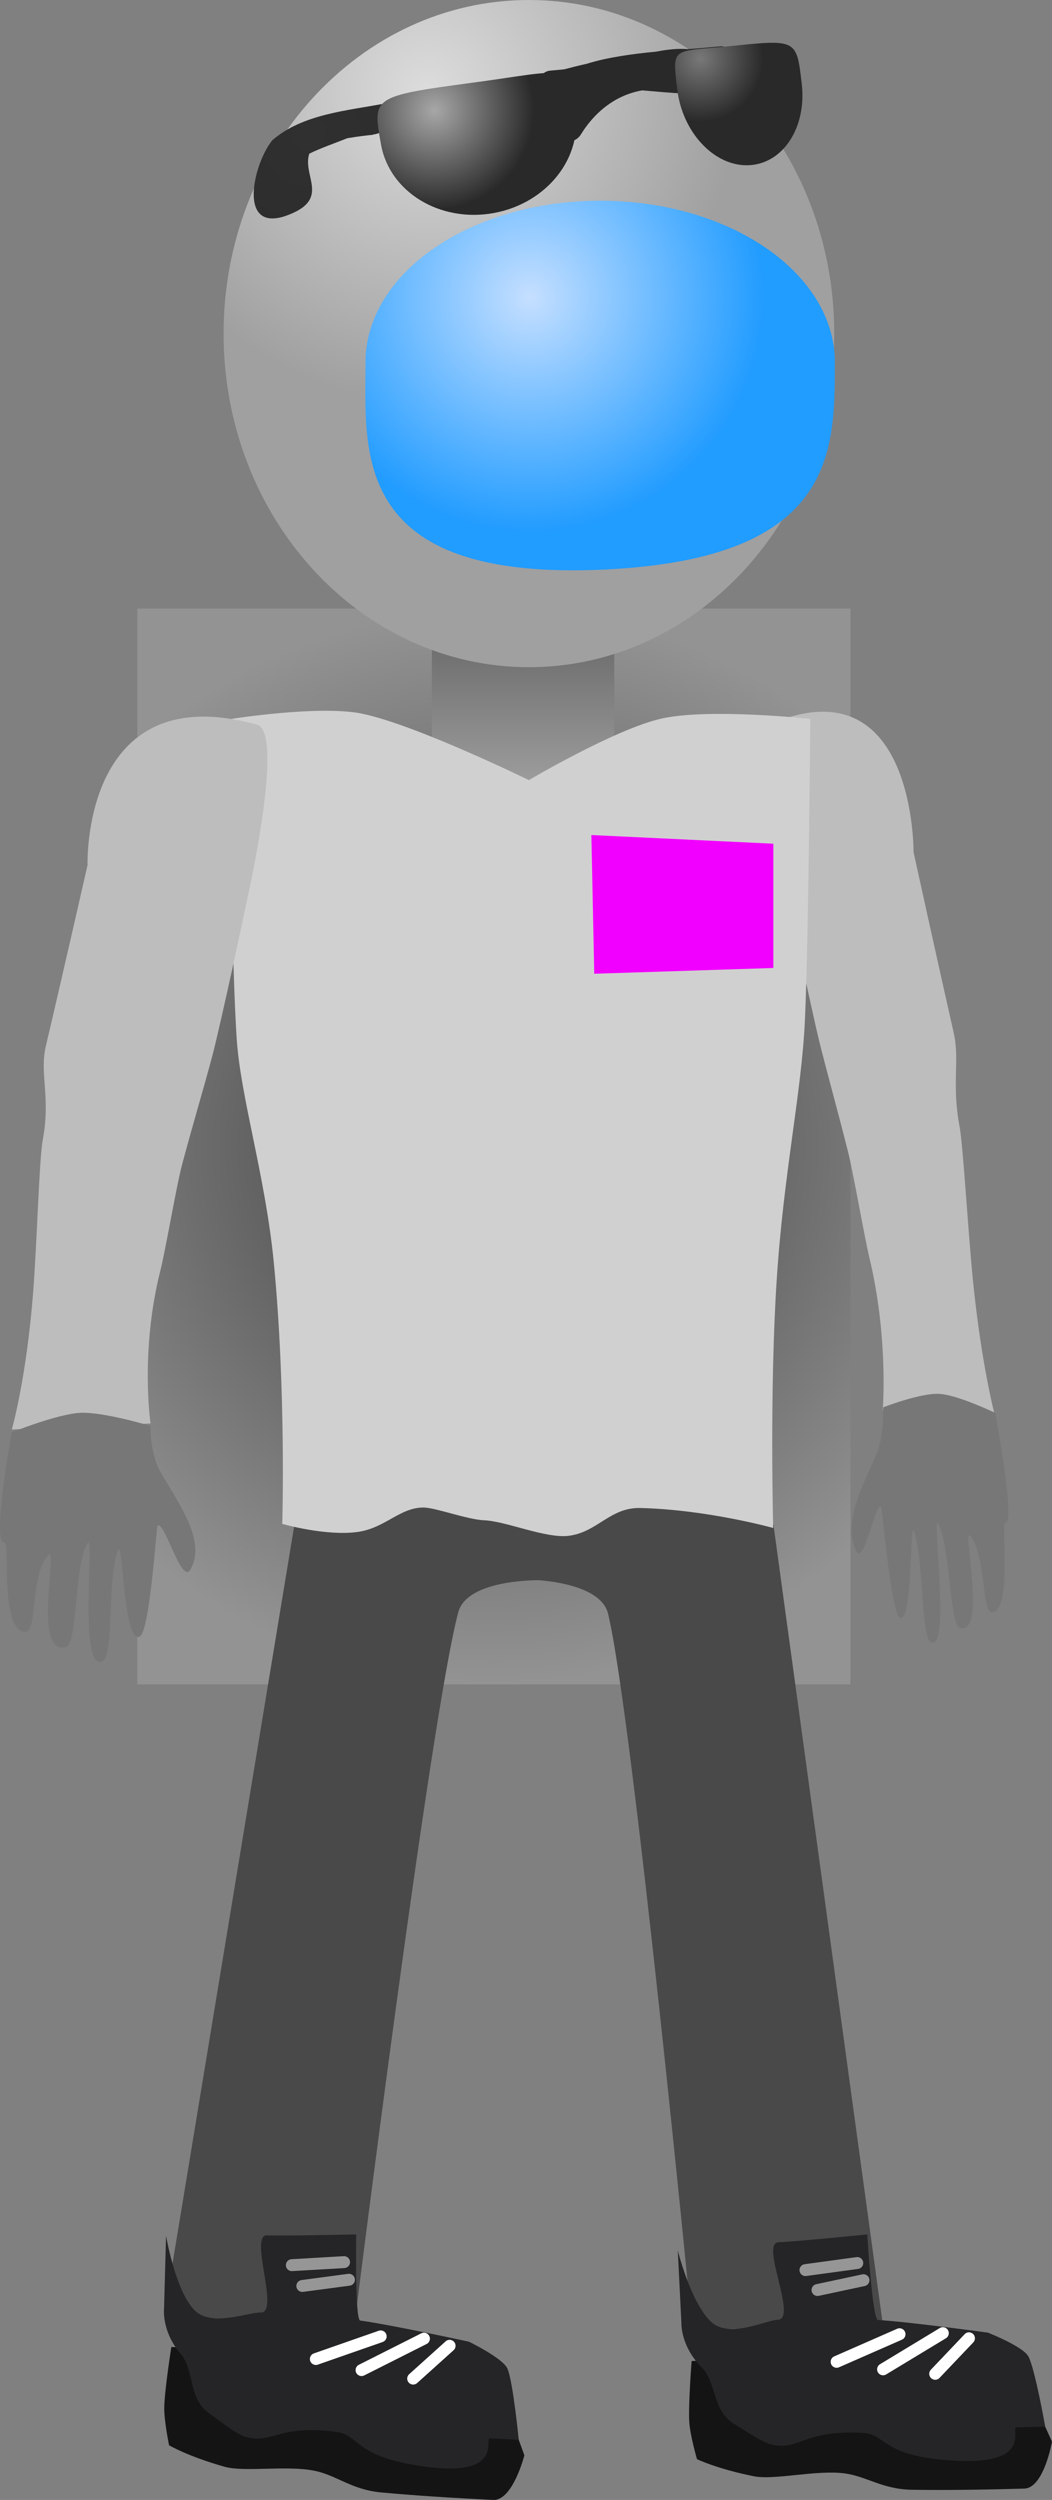 <svg version="1.1" xmlns="http://www.w3.org/2000/svg" xmlns:xlink="http://www.w3.org/1999/xlink" width="44.158" height="104.899" viewBox="0,0,44.158,104.899"><rect x="0" y="0" width="44.158" height="104.899" fill="#808080" stroke="none"/><defs><radialGradient cx="238.524" cy="177.755" r="22.572" gradientUnits="userSpaceOnUse" id="color-1"><stop offset="0" stop-color="#3c3c3c"/><stop offset="1" stop-color="#939393"/></radialGradient><linearGradient x1="239.748" y1="156.068" x2="239.748" y2="162.919" gradientUnits="userSpaceOnUse" id="color-2"><stop offset="0" stop-color="#696969"/><stop offset="1" stop-color="#a0a0a0"/></linearGradient><radialGradient cx="235.712" cy="133.416" r="13.118" gradientUnits="userSpaceOnUse" id="color-3"><stop offset="0" stop-color="#dcdcdc"/><stop offset="1" stop-color="#a0a0a0"/></radialGradient><radialGradient cx="240.036" cy="142.126" r="9.854" gradientUnits="userSpaceOnUse" id="color-4"><stop offset="0" stop-color="#c5dfff"/><stop offset="1" stop-color="#219cff"/></radialGradient><radialGradient cx="230.76" cy="135.294" r="10.071" gradientUnits="userSpaceOnUse" id="color-5"><stop offset="0" stop-color="#303030"/><stop offset="1" stop-color="#292929"/></radialGradient><radialGradient cx="247.189" cy="132.115" r="2.651" gradientUnits="userSpaceOnUse" id="color-6"><stop offset="0" stop-color="#787878"/><stop offset="1" stop-color="#292929"/></radialGradient><radialGradient cx="236.036" cy="134.28" r="4.173" gradientUnits="userSpaceOnUse" id="color-7"><stop offset="0" stop-color="#a7a7a7"/><stop offset="1" stop-color="#292929"/></radialGradient></defs><g transform="translate(-217.792,-129.648)"><g data-paper-data="{&quot;isPaintingLayer&quot;:true}" fill-rule="nonzero" stroke-linejoin="miter" stroke-miterlimit="10" stroke-dasharray="" stroke-dashoffset="0" style="mix-blend-mode: normal"><path d="M223.557,200.326v-45.143h29.935v45.143z" fill="url(#color-1)" stroke="#ed6b00" stroke-width="0" stroke-linecap="butt"/><g stroke="#000000" stroke-width="0" stroke-linecap="butt"><path d="M254.844,188.809c0,0 0.255,-3.011 -0.567,-6.423c-0.198,-0.821 -0.67,-3.539 -0.881,-4.38c-0.498,-1.99 -1.058,-3.946 -1.336,-5.174c-0.598,-2.641 -1.284,-6.002 -1.284,-6.002c0,0 -1.191,-6.619 -0.224,-6.968c5.656,-2.044 5.586,5.541 5.586,5.541c0,0 1.052,4.785 1.688,7.593c0.259,1.143 -0.094,2.129 0.243,3.914c0.151,0.8 0.348,4.315 0.562,6.455c0.356,3.563 0.922,5.679 0.922,5.679z" data-paper-data="{&quot;index&quot;:null}" fill="#bdbdbd"/><path d="M259.994,193.548c-0.208,-0.006 0.312,3.71 -0.567,3.751c-0.432,0.02 -0.244,-2.427 -0.909,-3.205c-0.352,-0.412 0.722,4.233 -0.452,3.851c-0.403,-0.131 -0.414,-3.574 -0.896,-4.356c-0.258,-0.419 0.51,5.198 -0.273,4.988c-0.465,-0.124 -0.301,-3.275 -0.73,-4.65c-0.209,-0.67 -0.033,3.874 -0.607,3.599c-0.352,-0.169 -0.741,-4.595 -0.782,-4.642c-0.232,-0.263 -0.719,2.48 -1.038,1.856c-0.588,-1.15 0.215,-2.649 0.828,-4.044c0.358,-0.815 0.291,-1.994 0.291,-1.994c0,0 1.557,-0.606 2.352,-0.567c0.774,0.038 2.357,0.801 2.357,0.801c0,0 0.867,4.625 0.426,4.612z" data-paper-data="{&quot;index&quot;:null}" fill="#777777"/></g><g><path d="M246.854,227.411c0,0 -2.492,-25.679 -3.537,-30.046c-0.342,-1.428 -3.435,-1.439 -3.435,-1.439c0,0 -3.127,-4.167 0.5,-4.258c3.066,-0.076 9.873,1.937 9.873,1.937l4.598,33.606z" data-paper-data="{&quot;index&quot;:null}" fill="#494949" stroke="#000000" stroke-width="0" stroke-linecap="butt"/><path d="M260.786,234.071c-0.593,0.015 -2.643,0.08 -4.705,0.05c-1.253,-0.018 -1.917,-0.57 -2.854,-0.69c-1.179,-0.15 -2.932,0.294 -3.786,0.123c-1.573,-0.314 -2.393,-0.718 -2.393,-0.718c0,0 -0.295,-1.018 -0.325,-1.578c-0.041,-0.754 0.101,-2.54 0.101,-2.54c0,0 5.929,-0.268 8.249,-0.125c1.372,0.084 4.255,0.541 4.255,0.541c0,0 1.475,0.579 1.699,1.001c0.275,0.517 0.922,1.966 0.922,1.966c0,0 -0.337,1.949 -1.164,1.97z" data-paper-data="{&quot;index&quot;:null}" fill="#141415" stroke="#000000" stroke-width="0" stroke-linecap="butt"/><path d="M260.451,231.503c-0.248,0.006 0.742,1.584 -2.584,1.398c-3.141,-0.175 -2.805,-1.119 -3.911,-1.172c-2.313,-0.111 -2.572,0.659 -3.575,0.531c-0.349,-0.045 -0.515,-0.102 -1.808,-0.926c-0.889,-0.567 -0.709,-1.734 -1.324,-2.347c-0.899,-0.895 -0.855,-1.865 -0.855,-1.865l-0.152,-3.045c0,0 0.541,2.194 1.4,2.997c0.769,0.719 2.316,-0.077 2.799,-0.089c0.847,-0.021 -0.77,-3.25 0.04,-3.252c0.436,-0.001 3.716,-0.327 3.716,-0.327c0,0 0.212,3.576 0.446,3.59c1.372,0.084 4.619,0.532 4.619,0.532c0,0 1.475,0.579 1.699,1.001c0.275,0.517 0.704,2.942 0.704,2.942c0,0 -0.386,0.01 -1.212,0.03z" data-paper-data="{&quot;index&quot;:null}" fill="#252527" stroke="#000000" stroke-width="0" stroke-linecap="butt"/><path d="M255.55,227.594l-2.64,1.158" fill="none" stroke="#ffffff" stroke-width="0.5" stroke-linecap="round"/><path d="M257.368,227.549l-2.509,1.518" fill="none" stroke="#ffffff" stroke-width="0.5" stroke-linecap="round"/><path d="M258.465,227.764l-1.418,1.491" fill="none" stroke="#ffffff" stroke-width="0.5" stroke-linecap="round"/><path d="M253.777,224.606l-2.176,0.297" fill="none" stroke="#969696" stroke-width="0.5" stroke-linecap="round"/><path d="M252.107,225.739l1.93,-0.412" fill="none" stroke="#969696" stroke-width="0.5" stroke-linecap="round"/></g><g><path d="M224.673,226.814l5.523,-33.466c0,0 6.86,-1.825 9.923,-1.664c3.624,0.19 0.383,4.27 0.383,4.27c0,0 -3.092,-0.074 -3.473,1.344c-1.165,4.336 -4.364,29.937 -4.364,29.937z" fill="#494949" stroke="#000000" stroke-width="0" stroke-linecap="butt"/><path d="M239.803,232.673c0,0 -0.487,1.917 -1.313,1.874c-0.592,-0.031 -2.641,-0.125 -4.694,-0.314c-1.248,-0.115 -1.867,-0.717 -2.792,-0.908c-1.164,-0.241 -2.946,0.066 -3.784,-0.17c-1.544,-0.435 -2.331,-0.901 -2.331,-0.901c0,0 -0.215,-1.038 -0.202,-1.599c0.017,-0.755 0.297,-2.525 0.297,-2.525c0,0 5.932,0.192 8.234,0.514c1.362,0.19 4.201,0.869 4.201,0.869c0,0 1.425,0.691 1.616,1.129c0.234,0.536 0.767,2.032 0.767,2.032z" data-paper-data="{&quot;index&quot;:null}" fill="#141415" stroke="#000000" stroke-width="0" stroke-linecap="butt"/><path d="M239.566,232.025c0,0 -0.385,-0.02 -1.211,-0.064c-0.248,-0.013 0.617,1.636 -2.684,1.194c-3.118,-0.418 -2.71,-1.332 -3.809,-1.471c-2.297,-0.29 -2.615,0.458 -3.606,0.253c-0.345,-0.071 -0.506,-0.141 -1.731,-1.063c-0.843,-0.634 -0.573,-1.784 -1.139,-2.442c-0.827,-0.962 -0.708,-1.926 -0.708,-1.926l0.084,-3.048c0,0 0.37,2.229 1.164,3.097c0.711,0.776 2.315,0.103 2.798,0.128c0.846,0.044 -0.516,-3.3 0.291,-3.239c0.434,0.033 3.73,-0.038 3.73,-0.038c0,0 -0.065,3.581 0.167,3.614c1.362,0.19 4.564,0.888 4.564,0.888c0,0 1.425,0.691 1.616,1.129c0.234,0.536 0.474,2.988 0.474,2.988z" data-paper-data="{&quot;index&quot;:null}" fill="#252527" stroke="#000000" stroke-width="0" stroke-linecap="butt"/><path d="M233.771,227.684l-2.721,0.95" fill="none" stroke="#ffffff" stroke-width="0.5" stroke-linecap="round"/><path d="M232.968,229.099l2.619,-1.319" fill="none" stroke="#ffffff" stroke-width="0.5" stroke-linecap="round"/><path d="M235.135,229.456l1.529,-1.377" fill="none" stroke="#ffffff" stroke-width="0.5" stroke-linecap="round"/><path d="M230.042,224.696l2.192,-0.128" fill="none" stroke="#969696" stroke-width="0.5" stroke-linecap="round"/><path d="M230.482,225.569l1.957,-0.261" fill="none" stroke="#969696" stroke-width="0.5" stroke-linecap="round"/></g><path d="M235.92,162.919v-6.851h7.656v6.851z" fill="url(#color-2)" stroke="#000000" stroke-width="0" stroke-linecap="butt"/><path d="M252.809,143.646c0,7.731 -5.738,13.998 -12.816,13.998c-7.078,0 -12.816,-6.267 -12.816,-13.998c0,-7.731 5.738,-13.998 12.816,-13.998c7.078,0 12.816,6.267 12.816,13.998z" fill="url(#color-3)" stroke="none" stroke-width="0" stroke-linecap="butt"/><path d="M229.64,193.591c0,0 0.167,-5.56 -0.353,-10.944c-0.353,-3.658 -1.405,-6.959 -1.562,-9.453c-0.294,-4.681 -0.21,-13.382 -0.21,-13.382c0,0 3.692,-0.585 5.469,-0.219c2.263,0.466 7.007,2.789 7.007,2.789c0,0 3.677,-2.171 5.59,-2.587c2.019,-0.439 6.224,0.017 6.224,0.017c0,0 -0.069,9.217 -0.227,12.656c-0.14,3.043 -0.89,6.368 -1.183,10.873c-0.303,4.643 -0.148,10.422 -0.148,10.422c0,0 -2.757,-0.769 -5.572,-0.838c-1.278,-0.031 -1.791,1.006 -2.999,1.165c-0.965,0.127 -2.636,-0.613 -3.561,-0.65c-0.699,-0.028 -2.044,-0.531 -2.538,-0.535c-0.998,-0.008 -1.616,0.865 -2.773,1.025c-1.345,0.185 -3.164,-0.339 -3.164,-0.339z" fill="#d0d0d0" stroke="#292e32" stroke-width="0" stroke-linecap="butt"/><path d="M242.736,170.507l-0.121,-5.82l7.639,0.364v5.214z" fill="#f200ff" stroke="none" stroke-width="0" stroke-linecap="butt"/><g stroke="#000000" stroke-width="0" stroke-linecap="butt"><path d="M218.288,189.632c0,0 0.608,-2.121 0.89,-5.691c0.169,-2.144 0.258,-5.664 0.409,-6.466c0.338,-1.789 -0.142,-2.776 0.127,-3.921c0.663,-2.814 1.754,-7.611 1.754,-7.611c0,0 -0.267,-7.935 7.111,-5.888c1.178,0.327 -0.405,7.295 -0.405,7.295c0,0 -0.7,3.37 -1.324,6.016c-0.29,1.231 -0.896,3.192 -1.425,5.187c-0.224,0.843 -0.688,3.567 -0.897,4.39c-0.866,3.42 -0.417,6.435 -0.417,6.435z" fill="#bdbdbd"/><path d="M217.974,194.371c-0.546,0.016 0.311,-4.621 0.311,-4.621c0,0 1.925,-0.775 2.883,-0.819c0.983,-0.045 2.94,0.551 2.94,0.551c0,0 -0.028,1.181 0.454,1.994c0.825,1.393 1.89,2.888 1.215,4.043c-0.366,0.627 -1.097,-2.116 -1.373,-1.851c-0.049,0.047 -0.324,4.482 -0.752,4.653c-0.699,0.28 -0.694,-4.271 -0.921,-3.599c-0.467,1.379 -0.116,4.533 -0.686,4.661c-0.96,0.215 -0.272,-5.414 -0.572,-4.993c-0.56,0.787 -0.412,4.234 -0.905,4.368c-1.436,0.391 -0.323,-4.268 -0.74,-3.853c-0.787,0.784 -0.439,3.233 -0.975,3.216c-1.091,-0.034 -0.621,-3.759 -0.879,-3.752z" data-paper-data="{&quot;index&quot;:null}" fill="#777777"/></g><g stroke-linecap="butt"><path d="M252.834,144.852c0,3.745 0.038,8.214 -9.595,8.691c-10.763,0.534 -10.104,-4.947 -10.104,-8.691c0,-3.745 4.41,-6.781 9.85,-6.781c5.44,0 9.85,3.036 9.85,6.781z" data-paper-data="{&quot;index&quot;:null}" fill="url(#color-4)" stroke="#ed6b00" stroke-width="0"/><path d="M233.451,135.304c-0.17,0.016 -0.607,0.062 -1.079,0.144c-0.522,0.207 -1.131,0.418 -1.598,0.648c-0.289,0.893 0.787,1.807 -0.654,2.475c-2.458,1.14 -1.717,-2.039 -0.898,-3.037c1.271,-1.107 3.144,-1.239 4.756,-1.549c2.22,-0.426 4.384,-1.083 6.58,-1.217c0.082,-0.086 0.195,-0.144 0.324,-0.156l0.586,-0.053c0.295,-0.078 0.616,-0.159 0.954,-0.235c0.876,-0.274 1.931,-0.416 2.914,-0.509c0.482,-0.095 0.933,-0.139 1.307,-0.105c0.274,-0.02 0.529,-0.039 0.756,-0.06l0.618,-0.056c0.281,-0.025 0.53,0.182 0.556,0.464c0.023,0.25 -0.139,0.475 -0.374,0.539l-0.33,0.097c0.145,0.122 0.277,0.261 0.392,0.42l0.234,-0.119l0.298,0.585c0.032,0.059 0.052,0.125 0.059,0.196c0.025,0.281 -0.182,0.53 -0.464,0.556c-0.086,0.008 -0.168,-0.006 -0.242,-0.037l-0.507,-0.199l0.006,-0.015l-0.048,-0.004c-0.362,-0.224 -0.73,-0.392 -1.098,-0.507c-0.559,-0.02 -1.148,-0.081 -1.748,-0.13c-1.015,0.174 -1.933,0.802 -2.59,1.871c0,0 -0.269,0.435 -0.704,0.166c-0.435,-0.269 -0.166,-0.704 -0.166,-0.704c0.058,-0.093 0.117,-0.183 0.178,-0.27l-0.284,0.091c-0.038,0.013 -0.078,0.022 -0.12,0.025c-0.281,0.025 -0.53,-0.182 -0.556,-0.464c-0.013,-0.142 0.034,-0.276 0.12,-0.377c-0.245,0 -0.477,0.014 -0.673,0.062c-1.375,0.339 -3.488,0.452 -5.481,0.758c0.011,0.241 -0.148,0.454 -0.375,0.517l-0.598,0.177l-0.006,-0.019l-0.007,0.002z" fill="url(#color-5)" stroke="none" stroke-width="0.5"/><path d="M248.545,131.573c2.709,-0.284 2.686,-0.243 2.9,1.587c0.215,1.83 -0.782,3.362 -2.226,3.421c-1.444,0.059 -2.79,-1.377 -3.004,-3.207c-0.215,-1.83 -0.21,-1.534 2.33,-1.801z" data-paper-data="{&quot;index&quot;:null}" fill="url(#color-6)" stroke="#000000" stroke-width="0"/><path d="M241.925,134.254c0.358,1.991 -1.174,3.933 -3.422,4.336c-2.247,0.403 -4.359,-0.884 -4.717,-2.875c-0.358,-1.991 -0.409,-2.027 3.871,-2.601c4.013,-0.539 3.91,-0.851 4.267,1.14z" fill="url(#color-7)" stroke="#000000" stroke-width="0"/></g></g></g></svg>